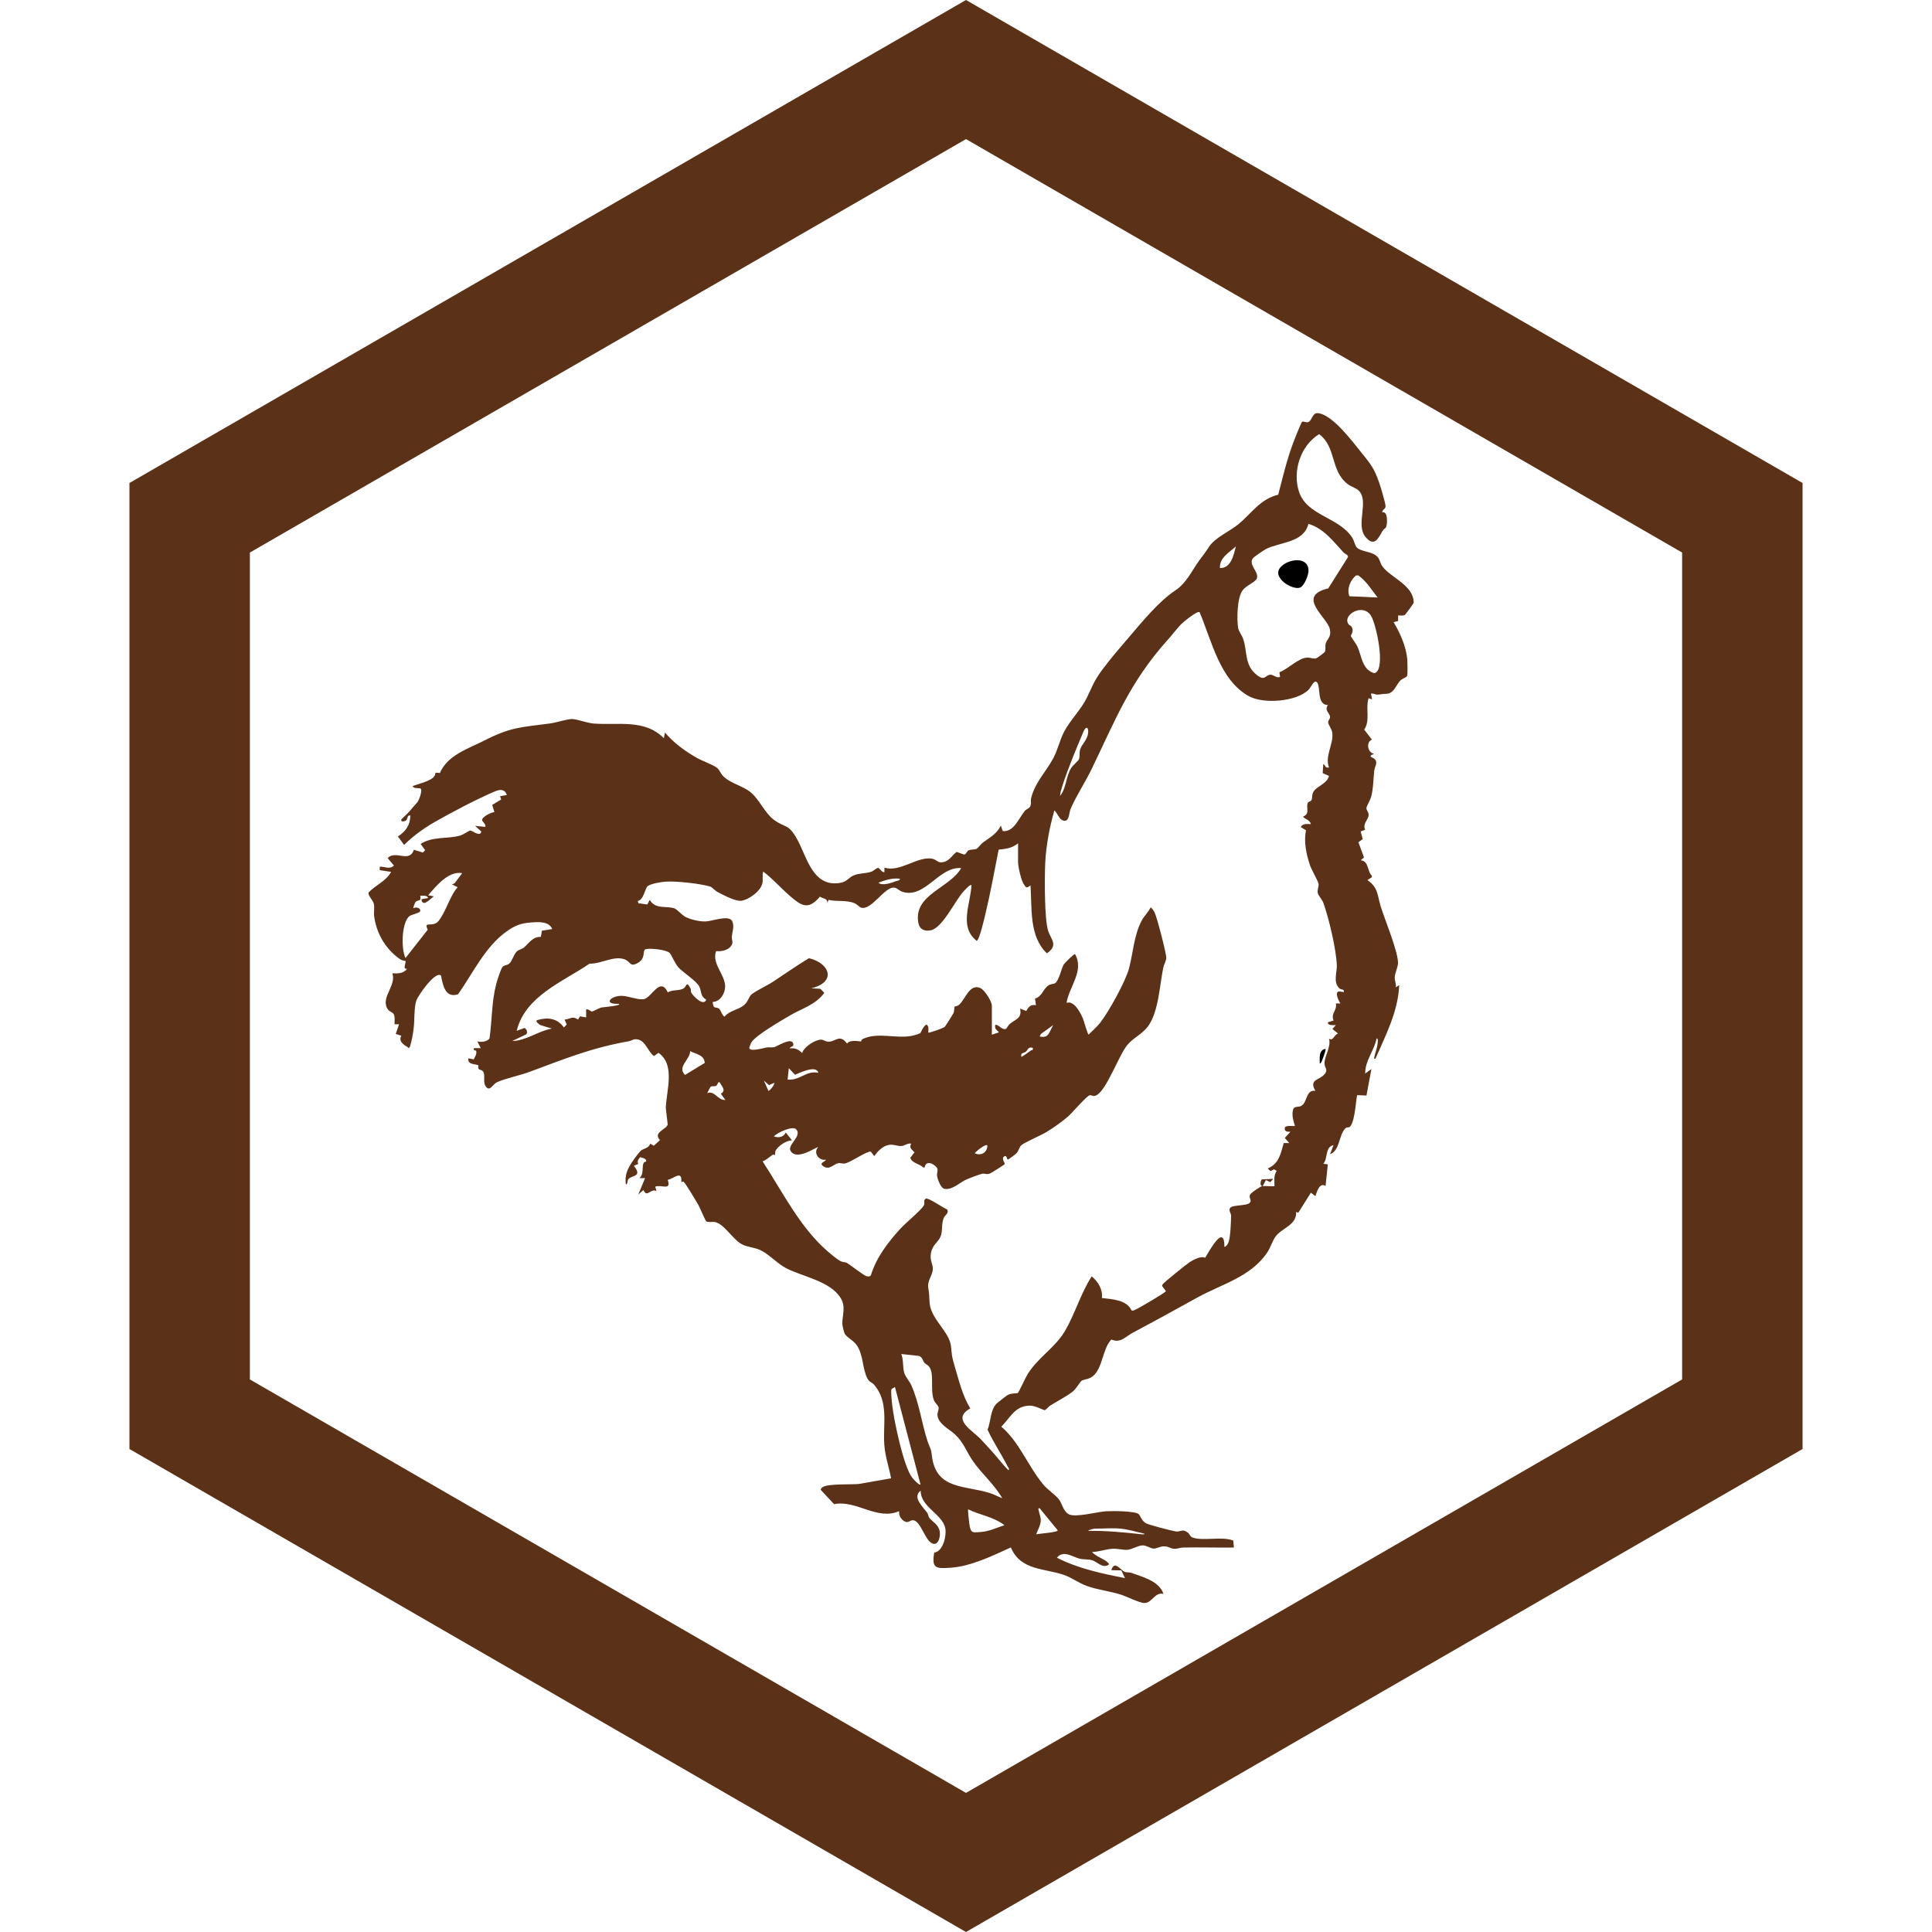 <?xml version="1.0" encoding="UTF-8"?>
<svg id="_レイヤー_2" data-name="レイヤー 2" xmlns="http://www.w3.org/2000/svg" viewBox="0 0 180 180">
  <defs>
    <style>
      .cls-1 {
        fill: #5b3117;
      }

      .cls-2 {
        fill: none;
      }
    </style>
  </defs>
  <g id="_レイヤー_1-2" data-name="レイヤー 1">
    <g>
      <path class="cls-1" d="M90,0L12.06,45v90l77.94,45,77.94-45V45L90,0ZM23.28,51.48L90,12.96l66.72,38.52v77.04l-66.72,38.52-66.72-38.52V51.48Z"/>
      <rect class="cls-2" width="180" height="180"/>
    </g>
    <g>
      <g>
        <path class="cls-2" d="M62.37,88.77c.16.15.49.99.82,1.35.47.5,1.73,1.28,1.97,1.84.2.45.06.83.62,1.17-.25.66-1.2-.34-1.38-.63-.1-.16-.02-.29-.06-.37-.41-.81-.38-.28-.61-.1-.39.31-1.09.11-1.53.42-.71-1.51-1.51.47-2.2.62-.55.12-1.51-.29-2.09-.3-1.04-.01-1.78.83-.26.74.25.19-1.51.32-1.61.34-.29.07-.77.36-.89.38-.15.02-.34-.27-.56-.19v.74s-.58-.1-.58-.1l-.17.3c-.56-.37-.7-.05-1.26,0l.2.46-.26.28c-.62-.87-1.5-.98-2.49-.69-.23.12.19.38.28.46l1.09.33c-1.28.22-2.37,1.14-3.7,1.16l1.32-.63c.14-.22.02-.45-.16-.59l-.74.27c.79-3.23,4.3-4.55,6.79-6.26,1.07.04,2.29-.79,3.29-.39.58.23.46.77,1.26.29.71-.42.36-1.14.66-1.24.38-.13,1.93.04,2.23.33Z"/>
        <path class="cls-2" d="M43.06,81.35l-.7.94-.25.11.53.26c-.17.19-.32.4-.44.62-.44.79-.76,1.76-1.31,2.49s-1.48-.06-1.04.85l-2.07,2.64c-.42-.88-.37-3.16.31-3.86.22-.22,1.01-.3,1.06-.52.06-.28-.41-.42-.63-.26-.05-.05.14-.52.2-.59.22-.24.56,0,.43-.57.25,0,.63-.09.74.21l-.63.11c.11.8.81-.01,1.16-.27l-.53-.1c.76-.88,1.88-2.29,3.17-2.06Z"/>
        <g>
          <path class="cls-1" d="M128.77,47.74c.55-.18.5,1.08.37,1.37-.05.11-.24.2-.31.32-.4.69-.77,1.58-1.59.62-.99-1.16.35-3.32-.64-4.33-.26-.26-.72-.38-1-.59-1.69-1.25-1.06-3.46-2.7-4.68-1.73,1.06-2.5,3.44-1.88,5.35.74,2.27,3.77,2.38,4.98,4.32.17.27.23.7.41.89.4.4,1.33.35,1.83.78.36.31.29.62.58,1.01.76,1.02,2.9,1.74,2.89,3.35,0,.07-.76,1.1-.82,1.14-.18.11-.43.04-.63.05v.51s-.42.12-.42.12c.6.99,1.16,2.26,1.27,3.43.02.27.05,1.38-.01,1.57-.05.14-.4.23-.57.38-.47.4-.61,1.27-1.37,1.29-.41.01-.58.07-.84.08-.17,0-.39-.15-.59-.09l.1.53-.32-.11c-.31.95.18,2.05-.41,2.93l.72.93c-.58.23-.41,1.23.21,1.32l-.24.1c-.28.18.11.24.25.36.38.35.06.65,0,1.08-.1.81-.08,1.67-.29,2.45-.09.34-.42.86-.44,1.05-.03.24.23.36.2.7-.04.43-.59.78-.32,1.33l-.42.17.19.71-.4.29.52,1.42-.31.26c.78.08.58.99,1.04,1.44v.14s-.41.27-.41.27c1.02.69.92,1.44,1.24,2.46.37,1.19,1.62,4.22,1.61,5.26,0,.36-.3.94-.31,1.38,0,.27.16.58.1.89l.32-.21c-.1,2.45-1.26,4.67-2.22,6.87-.2.02-.08-.21-.06-.32.08-.36.23-.71.27-1.11,0-.11.08-.49-.1-.47-.21,1.13-1.08,2.07-1.06,3.27l.58-.42-.46,2.47-.85-.04c-.12.09-.17,2.29-.65,2.9-.18.22-.27-.02-.5.23-.59.64-.48,2.05-1.39,2.37l.32-.84c-.82.18-.5,1.23-.95,1.74l.42.05-.21,2.01c-.57-.34-.79.51-.95.95l-.42-.32-1.18,1.88-.19-.09c.07,1.22-1.31,1.49-1.9,2.27-.31.41-.48,1.04-.8,1.52-1.53,2.27-4.24,2.94-6.49,4.18-2.01,1.11-3.98,2.2-6.02,3.28-.72.38-1.14,1.01-2.01.64-.83.86-.8,2.7-1.74,3.43-.38.3-.76.25-1.04.42-.1.06-.49.72-.76.95-.58.5-1.53.94-2.2,1.39-.14.1-.36.37-.46.39s-.88-.42-1.36-.42c-1.43,0-1.83,1.11-2.69,1.96,1.71,1.47,2.49,3.69,3.91,5.39.4.48,1.11.95,1.44,1.36.31.37.41,1.15.96,1.42.63.31,2.63-.24,3.47-.29.56-.03,2.62-.03,3.01.26.17.13.24.62.71.87.29.15,2.36.69,2.75.75.43.07.63-.29,1.14.12.17.14.2.36.41.44.94.37,2.76-.13,3.81.29l.06.65c-1.57.02-3.14-.03-4.71,0-.28,0-.55.13-.84.12-.36-.01-.52-.23-.95-.23-.4,0-.69.21-.95.21-.31,0-.68-.3-1.05-.3-.43.01-.99.37-1.4.41s-.92-.13-1.45-.09c-.6.04-1.25.28-1.86.3.28.38,1.23.69,1.48,1,.08.1.16.13,0,.22-.53.29-1.02-.31-1.46-.45-.35-.12-.8-.05-1.21-.16-.66-.17-1.5-.82-2.09-.08,1.98,1.01,4.17,1.47,6.34,1.9l-.34-.72-.93-.02c.3-.99.86.03,1.26.16.21.07.44.02.64.1,1.07.39,2.57.77,2.96,1.95-.82-.19-1.04.82-1.75.85-.45.02-1.69-.62-2.27-.8-1.01-.31-2.13-.43-3.12-.79-.76-.27-1.39-.77-2.14-1.03-1.83-.63-4.04-.4-4.94-2.56-1.71.78-3.71,1.76-5.6,1.89-1.36.09-1.8.1-1.54-1.41.81-.09,1.15-1.53,1.04-2.21-.22-1.37-2.32-2.01-2.3-3.56-.82.61.21,1.51.62,2.08.09.13.09.33.18.45.28.37.83.59.97,1.25.08.38-.06,1.22-.54,1.18-.79-.07-1.18-2.14-1.93-2.2-.34-.03-.41.32-.82.09-.33-.18-.53-.56-.49-.94-2.06.9-3.99-1.07-6.06-.65l-1.23-1.32c-.03-.14.11-.23.21-.29.47-.3,2.62-.21,3.32-.27l3.01-.53c-.19-1.02-.56-2.08-.63-3.12-.14-1.94.44-3.97-.95-5.6-.18-.21-.43-.23-.61-.55-.48-.88-.38-2.15-.96-3.06-.36-.57-1.03-.78-1.2-1.22-.08-.2-.19-.67-.19-.88-.01-.79.35-1.55-.16-2.37-.99-1.6-3.6-1.99-5.12-2.8-.81-.43-1.55-1.28-2.36-1.66-.55-.26-1.16-.26-1.69-.53-.87-.43-1.67-1.93-2.56-2.09-.24-.04-.59.06-.79-.06-.07-.04-.59-1.26-.72-1.5-.17-.3-1.25-2.12-1.39-2.19-.06-.03-.15.01-.21.04.08-1.17-.66-.35-1.27-.21.37,1.05-.61.4-1.16.63l.11.42c-.51-.33-.88.68-1.21-.11l-.48.42.63-1.53h-.53c.45-.35.21-.99.39-1.4.07-.16.25-.09.25-.18,0-.27-.38-.3-.57-.37-.16.18-.31.4-.17.63l-.42.17c.84,1.04-.16.87-.5,1.24-.14.15-.03.48-.24.5-.11-.86.11-1.35.55-2.04.14-.22.71-1.01.88-1.13.29-.21.66-.17.85-.63l.32.2.58-.53c-.69-.71.59-.99.72-1.45l-.18-1.55c.06-1.64.91-4.01-.68-5.13l-.42.3c-.54-.38-.77-1.36-1.44-1.53-.48-.12-.54.08-.91.15-3.58.64-5.95,1.64-9.29,2.87-.9.33-2.16.58-2.97.94-.42.19-.65.86-1,.48-.4-.43-.05-1.11-.32-1.48-.18-.25-.52-.01-.43-.57-.4-.16-1-.04-.94-.65l.51.1c.11-.25.29-.47.23-.77-.02-.11-.32,0-.21-.28h.63s-.32-.63-.32-.63c.33.11.98.03,1.14-.29.24-1.69.19-3.42.63-5.08.08-.3.41-1.35.57-1.55.17-.21.42-.14.63-.32.29-.23.42-.89.74-1.16.17-.15.45-.19.62-.33.49-.41.83-1.04,1.59-1l.1-.58.96-.15c-.29-.73-1.27-.67-1.94-.62-1.02.07-1.58.31-2.38.89-1.95,1.42-3.09,3.87-4.45,5.8-1.19.41-1.43-.86-1.59-1.74-.54-.46-2.13,1.86-2.29,2.3-.24.67-.16,1.85-.26,2.6-.07.59-.17,1.19-.36,1.76-.14.18-.11.06-.21,0-.41-.24-.85-.54-.58-1.06l-.52-.16.31-.9h-.42c-.01-.29.06-.66-.07-.93s-.58-.19-.73-.86c-.21-.94.96-1.96.59-2.96.48.03,1.06.03,1.37-.42-.47.04-.03-.56-.16-.74-.38-.03-.55-.19-.84-.42-1.15-.94-1.87-2.28-2.06-3.75-.05-.36.05-.76-.03-1.14-.07-.35-.57-.76-.49-1.06.65-.69,1.62-1.04,2.1-1.92l-1.06-.16v-.32c.48-.03.92.29,1.32-.11l-.58-.69c.71-.79,2.03.49,2.44-.78l.84.26.21-.22-.42-.58c1.13-.74,2.53-.44,3.7-.79.3-.09.8-.45.91-.46.19-.02.95.65,1.04.09l-.58-.53.95.1c.11-.36-.41-.47-.27-.74s.81-.61,1.12-.64l-.2-.67.83-.5-.1-.31.63-.11c-.21-.62-.7-.52-1.2-.3-1.61.69-4,1.94-5.53,2.82-1.02.59-2,1.29-2.84,2.13l-.58-.79c.72-.45,1.16-1.08,1.16-1.95-.36-.06-.18.38-.49.51-.1.04-.42.1-.35-.14.23-.26.52-.48.74-.74.26-.32.53-.6.75-.86.14-.17.53-1.14.29-1.29-.2-.06-.66.03-.72-.23.52-.19,1.7-.46,2.01-.9.24-.34-.13-.38.52-.31.72-1.66,2.58-2.24,4.09-3,2.58-1.31,3.38-1.24,6.2-1.62.57-.08,1.57-.41,2.02-.41s1.4.37,2.01.42c2.24.18,4.77-.45,6.55,1.37l.1-.53c.86.99,1.81,1.69,2.94,2.34.53.31,1.48.62,1.91.95.25.19.33.51.54.73.7.74,1.88.93,2.64,1.58s1.27,1.86,2.06,2.48c1.12.87,1.38.32,2.24,1.88.91,1.66,1.43,4.41,3.92,4.06.76-.11.83-.52,1.38-.73.48-.19,1.08-.15,1.58-.32.24-.08.45-.31.6-.35.21-.06.36.45.64.38v-.42c1.42.49,3.13-1.11,4.47-.82.47.1.52.49,1.16.27.48-.17.7-.62,1.1-.91l.69.25c.22-.03.24-.32.43-.4.23-.1.49-.04.72-.13.16-.07.4-.44.59-.58.66-.49,1.29-.8,1.69-1.59l.17.51c1.04.11,1.49-1.19,2.06-1.88.12-.15.38-.23.47-.37.18-.27.05-.55.12-.83.37-1.47,1.36-2.41,2.04-3.67.46-.85.61-1.71,1.05-2.54.57-1.07,1.55-2.02,2.08-3.1.56-1.14.66-1.57,1.47-2.66s1.64-2.04,2.48-3.02c1.23-1.44,2.8-3.36,4.31-4.35,1.05-.69,1.53-1.83,2.25-2.82.36-.49.54-.69.88-1.23.56-.88,1.97-1.46,2.8-2.16,1.18-.99,2.01-2.32,3.66-2.71.42-1.62.8-3.25,1.39-4.82.1-.26.74-1.91.83-1.97.11-.08.4.1.59.02.34-.14.36-.87.88-.83,1.33.12,3.15,2.55,3.95,3.54.91,1.14,1.28,1.51,1.78,2.98.13.39.58,1.86.58,2.17,0,.22-.24.27-.29.45ZM119.26,63.06l-.06-.43c.81-.29,1.71-1.29,2.55-1.36.33-.03.58.15.89.06.09-.03.76-.53.79-.59.11-.23.01-.52.08-.77.12-.47.56-.56.38-1.38-.25-1.1-3.18-3.05-.14-3.77l1.84-2.92c.02-.23-.28-.29-.4-.41-.95-1.03-1.89-2.29-3.29-2.68-.43,1.76-2.62,1.68-3.95,2.34-.19.09-1.16.76-1.24.88-.39.64.59,1.23.39,1.86-.1.32-1.01.67-1.33,1.11-.51.69-.55,2.65-.42,3.48.05.35.38.73.49,1.09.39,1.23.09,2.44,1.3,3.35.74.56.71-.03,1.23-.06.26-.01.55.34.89.21ZM113.66,52.92c1.02.05,1.29-1.22,1.48-2.01-.61.57-1.53,1.04-1.48,2.01ZM128.35,55.67c-.57-.72-1.04-1.53-1.8-2.06h-.21c-.54.44-.88,1.27-.62,1.94l2.63.12ZM125.64,58.17c.07.09.26.1.34.34.15.44-.15.62-.12.75.03.12.48.7.61.98.3.66.4,1.6.94,2.12.13.13.55.42.73.33.96-.49.08-4.52-.4-5.31-.76-1.25-2.72-.08-2.1.78ZM117.68,110.51c.2-.03,1.02.04,1.06,0,.01-.52-.1-.98.21-1.42l-.25-.15-.33.17-.26-.24c1.06-.47,1.2-1.36,1.49-2.37h.52s-.42-.48-.42-.48l.53-.58c-.29.02-.58,0-.53-.37.08-.25.73-.14.95-.16-.16-.52-.33-1.03-.16-1.59.13-.26.47-.17.69-.26.65-.26.43-1.56,1.37-1.43-.61-1.05.31-.99.79-1.48s.05-.62.06-1.1c.01-.69.64-1.56.42-2.28.4.25.41-.3.84-.48l-.52-.42.32-.37c-.19.02-.81.06-.74-.26l.53-.16c-.29-.67.34-.92.21-1.59h.42c-.15-.22-.59-1.11-.1-1.12l.42.06c.06-.32-.23-.17-.43-.36-.58-.56-.2-1.49-.22-2.11-.05-1.49-.74-4.4-1.25-5.83-.12-.34-.49-.69-.53-.95-.05-.32.11-.57.08-.82-.04-.28-.65-1.3-.8-1.74-.34-1.01-.6-2.2-.37-3.26l-.5-.31c.23-.35.58-.27.95-.27-.09-.39-.49-.42-.74-.69.69-.28.28-.81.44-1.25.06-.16.29-.18.35-.28.12-.19,0-.51.22-.84.31-.48,1.26-.72,1.42-1.43l-.59-.26.06-.85c.24.13.15.42.53.32-.41-1.06.43-2.15.31-3.21-.04-.36-.38-.78-.39-.98-.01-.19.18-.32.18-.51,0-.32-.57-.64-.2-1.11-1.07-.03-.64-1.64-1.01-2.11-.26-.33-.6.5-.79.68-1.14,1.13-4.22,1.35-5.57.6-2.72-1.51-3.46-5.19-4.59-7.83-.21-.15-1.53.93-1.74,1.15-.44.47-.84,1-1.27,1.48-3.5,3.92-4.81,7.37-7.04,11.98-.57,1.19-1.49,2.59-1.97,3.74-.14.33-.11,1.05-.51,1.09-.1.01-.17-.02-.26-.06-.31-.14-.48-.71-.74-.9-.45,1.59-.77,3.25-.85,4.91-.06,1.31-.08,5.19.27,6.29.28.86.98,1.34-.11,2.11-1.68-1.59-1.38-4.21-1.53-6.34-.37.31-.42.24-.65-.14s-.51-1.58-.51-2.03v-1.74c-.55.45-1.13.52-1.81.59-.39,1.98-.75,3.98-1.22,5.94-.08.33-.58,2.56-.83,2.55-1.67-1.31-.56-3.44-.48-5.18-.11-.13-.64.48-.74.58-.79.86-1.95,3.39-3.04,3.62-.59.12-1.05-.07-1.17-.69-.48-2.64,2.93-3.23,3.99-5.1-2.08-.19-3.39,2.93-5.52,2.19-.23-.08-.46-.34-.69-.37-.93-.13-2.13,2.16-3.12,1.86-.14-.04-.35-.29-.56-.39-.78-.35-1.65-.14-2.47-.33l-.11.32c.05-.48-.38-.41-.69-.62-1.1,1.3-1.74.84-2.8-.07-.84-.73-1.59-1.59-2.48-2.27-.12.35,0,.73-.08,1.08-.15.74-1.24,1.53-1.96,1.64-.53.08-1.69-.54-2.21-.81-.25-.13-.52-.45-.66-.5-.91-.29-3.24-.54-4.19-.47-.4.03-1.37.18-1.67.42-.24.19-.38,1.31-.92,1.38l.06.21.83.12.22-.43c.55.9,1.5.54,2.28.78.27.08.7.63,1.08.82.48.24,1.28.42,1.82.41.63-.01,2.1-.62,2.49-.07.25.47.03,1.01-.02,1.49-.02.22.11.45.04.66-.2.56-.96.75-1.5.68-.44,1.17.86,2.21.84,3.31-.02.66-.46,1.41-1.17,1.43.09.74.27.4.59.62.19.13.26.61.52.75.45-.56,1.27-.63,1.8-1.06.41-.32.45-.81.75-1.04.46-.36,1.38-.77,1.93-1.13,1.13-.74,2.23-1.52,3.39-2.22,1.98.48,2.57,2.24.21,2.81l.85.04.37.38c-.83,1.13-2.07,1.44-3.19,2.1-.81.48-3.2,1.85-3.61,2.52-.08.14-.11.31-.19.45-.08.5,1.36.06,1.61.02.23-.04.47.02.71-.03.27-.06,1.58-.94,1.77-.35.11.35-.29.27-.32.47.51-.08.8.1,1.16.42.16-.57,1.2-1.24,1.77-1.24.22,0,.39.2.72.19.64-.02,1.01-.74,1.69.18.26-.42,1.24-.18,1.31-.2.01,0,0-.16.15-.23,1.44-.68,3.15.02,4.65-.31.16-.04.61-.16.72-.24.04-.03.29-.72.58-.79.25.18.15.48.16.74.06.07,1.41-.42,1.53-.53.06-.05.77-1.18.82-1.29.08-.19.06-.54.1-.59.03-.03.27-.05.41-.17.59-.51.97-2,1.98-1.57.41.18,1.08,1.24,1.08,1.66v2.69l.63-.21c.05-.06-.27-.26-.3-.39-.19-.71.51-.04.62.01.49.23.42-.16.73-.42.55-.45,1.14-.51.95-1.42l.57.22c.23-.39.4-.62.91-.54l-.09-.62c.63-.14.77-.93,1.26-1.23.24-.15.48-.12.6-.19.38-.24.6-1.4.82-1.76.1-.15.9-.95,1.05-.96.88,1.57-.55,3.02-.79,4.54.71-.23,1.29.91,1.53,1.48.09.21.43,1.48.53,1.48.36-.38.77-.71,1.09-1.13.79-1.01,2.35-3.83,2.67-5.04.39-1.47.45-3.06,1.17-4.43.24-.46.61-.78.83-1.23.08-.06.32.33.37.42.22.41,1.12,3.9,1.1,4.28-.01.25-.22.6-.28.89-.34,1.65-.44,4.2-1.46,5.52-.52.68-1.35,1.03-1.9,1.7-.81.99-1.93,4.26-2.92,4.7-.25.11-.39-.05-.57-.03-.26.03-1.64,1.65-2.02,1.98-.6.52-1.35,1.04-2.03,1.46-.48.29-2.11.99-2.35,1.24-.15.15-.23.51-.43.73-.08.09-.74.58-.79.58-.14-.06-.1-.4-.31-.31-.39.17.07.63,0,.74-.04.07-1.24.82-1.36.87-.33.13-.46-.02-.71.02-.23.04-1.39.48-1.62.6-.51.26-1.31,1-1.97.79-.31-.1-.59-.89-.63-1.18-.05-.33.15-.55-.04-.79-.32-.39-1.01-.69-1.12,0h-.14c-.36-.37-1.03-.38-1.2-.9l.39-.51c-.25-.3-.52-.37-.31-.81-.34-.07-.59.2-.9.22-.42.03-.75-.2-1.24-.09-.57.14-.97.58-1.3,1.03l-.32-.42c-.41-.04-1.84.99-2.39,1.1-.26.05-.43-.06-.64-.02-.44.08-.81.68-1.39.29-.45-.31.12-.38.25-.62-.68.14-1.21-.65-.74-1.16-.1-.09-1.93,1.3-2.55.37-.37-.56,1.03-1.35.55-1.99-.29-.46-1.85.28-2.12.62.45.14.9.08,1.11-.37l.58.74c-.52-.01-1.3.51-1.53.96-.07.14-.03.36-.06.41,0,0-.14-.07-.2-.04-.32.2-.57.49-.95.62,1.85,2.83,3.44,6.09,6.02,8.35.3.26.87.74,1.19.92.29.16.48.1.64.19.39.23,1.57,1.18,1.84,1.24.15.03.3.05.4-.09.51-1.67,1.59-3.06,2.75-4.34.48-.53,1.91-1.69,2.18-2.16.14-.24-.1-.47.2-.64.23-.1,1.65.9,1.99,1.02.16.36-.21.51-.32.75-.26.59-.09,1.28-.32,1.79-.26.58-.84.79-.91,1.73-.04.52.21.86.2,1.26,0,.6-.55,1.09-.42,1.79s.06.85.13,1.46c.17,1.48,1.83,2.61,1.98,3.94.1.89.06.92.32,1.79.41,1.37.73,2.79,1.48,4.02-1.79,1,.19,2.04.96,2.85.37.39.75.82,1.11,1.21.5.55.94,1.17,1.48,1.69.15-.08-.02-.26-.07-.35-.59-1.16-1.33-2.24-1.87-3.42.31-.76.25-1.81.82-2.41.11-.11.94-.76,1.07-.83.34-.18.81-.12.93-.18.09-.05.73-1.47.92-1.77,1.04-1.62,2.56-2.45,3.48-4.02s1.46-3.49,2.48-5.07c.59.47,1.05,1.22.95,2.01.95.12,2.3.16,2.76,1.15.12.07.27-.02.38-.07.33-.14,2.71-1.54,2.83-1.71l-.36-.49.04-.14c.07-.15,2.29-1.93,2.56-2.1.36-.22,1.06-.59,1.41-.38.4-.65,1.8-3.28,1.8-1.01.18-.06.3-.25.37-.42.19-.46.24-1.92.25-2.49,0-.24-.25-.47-.1-.72.25-.37,1.89-.12,1.92-.65.01-.19-.16-.35-.06-.58.09-.2,1.02-.82,1.22-.85-.35.12-.25-.49-.11-.59l1.06-.05-.28.31-.41-.2-.27.53ZM98.76,74.16c.6-.73.53-1.8,1.04-2.61.17-.27.69-.67.74-.85.07-.25,0-.55.09-.86.15-.52.68-.87.75-1.58.05-.51-.2-.64-.43-.11-.64,1.5-1.5,3.57-1.98,5.1-.09.29-.19.6-.21.9ZM43.06,81.35c-1.28-.23-2.4,1.18-3.17,2.06l.53.1c-.35.25-1.05,1.07-1.16.27l.63-.11c-.11-.3-.49-.2-.74-.21.13.58-.21.34-.43.57-.06.07-.25.54-.2.59.22-.16.7-.02.63.26-.05.22-.85.3-1.06.52-.68.7-.73,2.98-.31,3.86l2.07-2.64c-.43-.91.5-.12,1.04-.85s.87-1.71,1.31-2.49c.12-.22.27-.43.44-.62l-.53-.26.25-.11.7-.94ZM83.85,81.87c-.71-.09-1.36.12-2.01.37.38.33,1.22.01,1.65-.15.13-.05.32-.02.36-.22ZM62.37,88.77c-.3-.29-1.85-.46-2.23-.33-.3.1.04.81-.66,1.24-.8.48-.69-.06-1.26-.29-1-.4-2.22.43-3.29.39-2.5,1.7-6,3.02-6.79,6.26l.74-.27c.19.14.3.37.16.59l-1.32.63c1.33-.03,2.42-.94,3.7-1.16l-1.09-.33c-.1-.08-.51-.34-.28-.46.99-.29,1.87-.18,2.49.69l.26-.28-.2-.46c.57-.05.7-.37,1.26,0l.17-.3.58.1v-.74c.22-.08.41.21.56.19.12-.02.6-.31.89-.38.1-.02,1.87-.16,1.61-.34-1.52.08-.78-.76.26-.74.58,0,1.54.42,2.09.3.69-.15,1.49-2.13,2.2-.62.44-.3,1.14-.1,1.53-.42.23-.18.2-.71.61.1.04.08-.04.21.06.37.18.3,1.13,1.29,1.38.63-.56-.34-.43-.72-.62-1.17-.24-.56-1.5-1.33-1.97-1.84-.33-.36-.66-1.2-.82-1.35ZM98.12,95.51l-1.13.81-.13.24c.88.22.89-.44,1.27-1.06ZM96.22,97.62c-.46-.12-.45.21-.64.36-.23.18-.51.06-.42.48.03.04.76-.5.86-.57.12-.09.26,0,.2-.27ZM64.3,97.94c-.01.79-1.24,1.45-.48,2.21l1.84-1.12c-.05-.77-.82-.81-1.36-1.1ZM76.24,99.94c-.2-.73-1.68-.01-2.17.19l-.58-.61-.11,1.06c1.13.12,1.73-.87,2.85-.63ZM72.12,100.89l-.47.21-.48-.42.42.95c.08.06.65-.62.53-.74ZM67.58,102.48l-.42-.58c.52-.32.11-.65-.11-1.06-.15-.11-.21.25-.32.32-.16.09-.38,0-.51.08-.06.03-.26.5-.34.61.68-.3,1,.68,1.69.63ZM91.99,106.71c-.18-.18-1.2.68-1.16.74.59.27,1.16-.08,1.16-.74ZM93.37,139.57c-.73-1.27-1.9-2.26-2.73-3.45-.64-.93-.84-1.73-1.71-2.52-.52-.47-1.57-.97-1.59-1.8,0-.25.16-.49.1-.71-.03-.13-.33-.39-.43-.64-.38-.96.08-2.47-.46-3.14-.12-.15-.3-.2-.41-.33-.18-.21-.18-.51-.51-.65l-1.66-.18c.21.52.13,1.18.26,1.7.1.41.51.83.68,1.22.76,1.72.94,3.5,1.52,5.24.23.68.31.58.39,1.3.37,3.19,3.01,2.75,5.39,3.49.41.13.77.34,1.16.48ZM85.76,138.3l-2.38-9.08c-.08.09-.26.11-.32.21-.09.14.04,1.25.07,1.52.16,1.41,1.06,5.7,1.85,6.71.09.11.66.77.78.64ZM96.54,142.95c.28-.07,2-.18,2.01-.37l-1.69-2.06c-.18-.03-.1.13-.08.24.06.34.21.57.18.96-.03.43-.28.83-.42,1.23ZM93.58,142.1c-.97-.77-2.28-.94-3.38-1.48-.05.06.1,1.31.13,1.5.14.76.32.66,1.08.61s1.47-.41,2.17-.63ZM104.41,142.42c-.75-.07-1.66,0-2.43,0-.03,0-.59.11-.58.21,1.68-.03,3.35.14,5.02.32.3,0,.3-.04,0-.11-.58-.14-1.44-.37-2.01-.42Z"/>
          <path class="cls-2" d="M93.37,139.57c-.4-.14-.76-.35-1.16-.48-2.38-.74-5.02-.3-5.39-3.49-.08-.72-.17-.62-.39-1.3-.58-1.74-.76-3.52-1.52-5.24-.17-.39-.58-.81-.68-1.22-.13-.52-.04-1.18-.26-1.7l1.66.18c.33.14.33.45.51.65.11.13.29.17.41.33.54.67.07,2.18.46,3.14.1.25.4.51.43.64.06.22-.11.47-.1.71.03.83,1.08,1.33,1.59,1.8.87.79,1.07,1.59,1.71,2.52.83,1.19,2,2.18,2.73,3.45Z"/>
          <path class="cls-2" d="M85.76,138.3c-.12.12-.7-.53-.78-.64-.78-1.01-1.69-5.31-1.85-6.71-.03-.27-.16-1.38-.07-1.52.06-.1.24-.12.32-.21l2.38,9.08Z"/>
          <path class="cls-2" d="M93.58,142.1c-.7.22-1.43.58-2.17.63s-.94.15-1.08-.61c-.04-.2-.18-1.45-.13-1.5,1.1.54,2.41.71,3.38,1.48Z"/>
          <path class="cls-2" d="M96.54,142.95c.14-.4.38-.8.42-1.23.03-.39-.12-.62-.18-.96-.02-.11-.1-.27.08-.24l1.69,2.06c0,.19-1.73.3-2.01.37Z"/>
          <path class="cls-2" d="M104.41,142.42c.57.05,1.43.28,2.01.42.29.07.3.11,0,.11-1.67-.18-3.34-.35-5.02-.32,0-.1.55-.21.58-.21.77,0,1.68-.07,2.43,0Z"/>
          <g>
            <path class="cls-2" d="M64.3,97.94c.54.29,1.31.33,1.36,1.1l-1.84,1.12c-.76-.76.46-1.43.48-2.21Z"/>
            <g>
              <path class="cls-2" d="M67.58,102.48c-.69.04-1.01-.93-1.69-.63.08-.11.28-.58.34-.61.12-.07.34.02.51-.08.11-.06.17-.43.32-.32.22.41.62.74.11,1.06l.42.58Z"/>
              <path class="cls-2" d="M76.24,99.94c-1.12-.24-1.72.75-2.85.63l.11-1.06.58.61c.49-.2,1.97-.91,2.17-.19Z"/>
              <path class="cls-2" d="M91.99,106.71c0,.66-.57,1.01-1.16.74-.04-.06.98-.91,1.16-.74Z"/>
              <path class="cls-2" d="M98.12,95.51c-.38.61-.39,1.27-1.27,1.06l.13-.24,1.13-.81Z"/>
              <path class="cls-2" d="M72.12,100.89c.12.12-.45.8-.53.74l-.42-.95.48.42.47-.21Z"/>
              <path class="cls-2" d="M96.22,97.62c.06.27-.08.18-.2.27-.09.07-.82.61-.86.57-.1-.42.19-.3.42-.48.19-.15.18-.49.64-.36Z"/>
            </g>
          </g>
        </g>
      </g>
      <g>
        <path class="cls-2" d="M117.68,110.51c-.2.03-1.13.65-1.22.85-.1.23.07.39.06.58-.03.53-1.67.28-1.92.65-.15.25.1.47.1.72,0,.57-.06,2.03-.25,2.49-.07.17-.19.36-.37.42,0-2.27-1.39.36-1.8,1.01-.35-.2-1.05.16-1.41.38-.27.17-2.49,1.95-2.56,2.1l-.04.14.36.49c-.12.17-2.51,1.57-2.83,1.71-.11.05-.26.14-.38.07-.47-.99-1.81-1.03-2.76-1.15.1-.79-.36-1.54-.95-2.01-1.02,1.58-1.53,3.46-2.48,5.07s-2.44,2.4-3.48,4.02c-.19.3-.84,1.72-.92,1.77-.11.07-.59,0-.93.18-.13.07-.96.72-1.07.83-.58.6-.51,1.65-.82,2.41.54,1.18,1.28,2.27,1.87,3.42.05.1.22.28.07.35-.53-.52-.97-1.15-1.48-1.69-.37-.4-.74-.82-1.11-1.21-.77-.81-2.75-1.84-.96-2.85-.75-1.23-1.06-2.65-1.48-4.02-.26-.87-.22-.91-.32-1.79-.15-1.33-1.81-2.46-1.98-3.94-.07-.61,0-.78-.13-1.46s.42-1.19.42-1.79c0-.4-.25-.73-.2-1.26.08-.94.66-1.16.91-1.73.23-.52.06-1.2.32-1.79.11-.24.48-.4.32-.75-.34-.12-1.76-1.13-1.99-1.02-.3.17-.06.4-.2.64-.27.47-1.7,1.63-2.18,2.16-1.15,1.27-2.23,2.67-2.75,4.34-.1.14-.25.12-.4.09-.28-.06-1.45-1.01-1.84-1.24-.16-.09-.34-.03-.64-.19-.32-.18-.9-.67-1.19-.92-2.58-2.26-4.17-5.52-6.02-8.35.38-.13.63-.42.95-.62.06-.04.2.04.2.04.03-.06-.01-.27.06-.41.23-.45,1.01-.97,1.53-.96l-.58-.74c-.21.45-.66.51-1.11.37.27-.33,1.83-1.07,2.12-.62.49.64-.92,1.43-.55,1.99.61.93,2.44-.46,2.55-.37-.47.51.06,1.31.74,1.16-.13.25-.7.32-.25.62.58.39.95-.21,1.39-.29.21-.04.37.07.64.02.56-.11,1.98-1.13,2.39-1.1l.32.42c.33-.44.73-.89,1.3-1.03.49-.12.82.11,1.24.09.31-.02.56-.29.9-.22-.21.44.06.5.31.81l-.39.51c.17.52.84.53,1.2.89h.14c.12-.68.81-.38,1.12,0,.19.24,0,.46.04.79.04.3.31,1.08.63,1.18.67.21,1.46-.53,1.97-.79.24-.12,1.4-.56,1.62-.6.25-.04.38.11.71-.02.12-.05,1.32-.8,1.36-.87.07-.11-.39-.58,0-.74.21-.09.18.25.31.31.05,0,.72-.49.79-.58.2-.22.28-.58.43-.73.25-.25,1.87-.94,2.35-1.24.68-.41,1.43-.93,2.03-1.46.38-.33,1.76-1.95,2.02-1.98.18-.02.32.14.57.03.99-.44,2.11-3.71,2.92-4.7.54-.66,1.37-1.02,1.9-1.7,1.01-1.32,1.12-3.87,1.46-5.52.06-.28.27-.64.28-.89.02-.38-.88-3.86-1.1-4.28-.05-.09-.29-.48-.37-.42-.22.45-.59.77-.83,1.23-.72,1.37-.77,2.97-1.17,4.43-.32,1.21-1.88,4.03-2.67,5.04-.32.41-.73.75-1.09,1.13-.1,0-.44-1.26-.53-1.48-.24-.57-.82-1.72-1.53-1.48.24-1.53,1.67-2.97.79-4.54-.15,0-.96.8-1.05.96-.22.36-.44,1.52-.82,1.76-.12.07-.37.05-.6.19-.48.3-.63,1.09-1.26,1.23l.09.62c-.51-.08-.68.14-.91.54l-.57-.22c.18.91-.41.98-.95,1.42-.32.26-.25.65-.73.42-.11-.05-.81-.72-.62-.01.04.13.35.32.3.39l-.63.21v-2.69c0-.42-.67-1.48-1.08-1.66-1.01-.44-1.39,1.05-1.98,1.57-.14.12-.38.14-.41.17-.04.05-.02.4-.1.59-.05.11-.77,1.24-.82,1.29-.12.11-1.47.6-1.53.53-.01-.26.09-.56-.16-.74-.29.07-.54.76-.58.79-.11.08-.55.2-.72.24-1.5.34-3.22-.37-4.65.31-.14.06-.13.22-.15.23-.07.03-1.05-.21-1.31.2-.68-.92-1.05-.2-1.69-.18-.32.01-.5-.19-.72-.19-.57,0-1.61.67-1.77,1.24-.36-.32-.65-.5-1.16-.42.02-.21.43-.12.32-.47-.19-.6-1.49.29-1.77.35-.24.05-.48,0-.71.03-.25.04-1.69.48-1.61-.02.08-.14.1-.31.19-.45.41-.67,2.81-2.04,3.61-2.52,1.12-.66,2.37-.97,3.19-2.1l-.37-.38-.85-.04c2.35-.58,1.77-2.33-.21-2.81-1.16.7-2.26,1.48-3.39,2.22-.55.36-1.48.77-1.93,1.13-.3.24-.35.72-.75,1.04-.53.42-1.35.49-1.8,1.06-.26-.14-.33-.62-.52-.75-.32-.23-.51.12-.59-.62.71-.02,1.15-.78,1.17-1.43.03-1.1-1.28-2.14-.84-3.31.53.07,1.29-.11,1.5-.68.07-.21-.06-.44-.04-.66.05-.48.27-1.02.02-1.49-.39-.55-1.86.06-2.49.07-.54,0-1.34-.17-1.82-.41-.38-.19-.82-.74-1.08-.82-.78-.24-1.73.11-2.28-.78l-.22.43-.83-.12-.06-.21c.53-.07.68-1.19.92-1.38.29-.24,1.27-.39,1.67-.42.95-.06,3.28.19,4.19.47.14.04.41.37.66.5.52.27,1.68.89,2.21.81.72-.11,1.81-.9,1.96-1.64.07-.36-.05-.74.08-1.08.89.68,1.64,1.55,2.48,2.27,1.06.91,1.7,1.36,2.8.07.31.21.74.14.69.62l.11-.32c.82.19,1.69-.03,2.47.33.22.1.43.35.56.39.99.29,2.19-1.99,3.12-1.86.23.03.46.29.69.37,2.13.75,3.43-2.38,5.52-2.19-1.06,1.87-4.47,2.46-3.99,5.1.11.62.57.81,1.17.69,1.09-.22,2.25-2.76,3.04-3.62.09-.1.62-.71.74-.58-.08,1.73-1.2,3.87.48,5.18.24,0,.75-2.23.83-2.55.47-1.96.83-3.96,1.22-5.94.68-.07,1.26-.13,1.81-.59v1.74c0,.45.26,1.63.51,2.03s.29.44.65.14c.16,2.13-.15,4.75,1.53,6.34,1.08-.77.38-1.26.11-2.11-.36-1.1-.34-4.98-.27-6.29.08-1.66.4-3.32.85-4.91.26.19.43.75.74.9.08.04.16.07.26.06.4-.04.37-.76.51-1.09.48-1.15,1.39-2.55,1.97-3.74,2.23-4.61,3.54-8.06,7.04-11.98.43-.48.83-1.01,1.27-1.48.21-.23,1.53-1.3,1.74-1.15,1.13,2.65,1.87,6.32,4.59,7.83,1.35.75,4.42.53,5.57-.6.19-.19.53-1.02.79-.68.37.47-.06,2.08,1.01,2.11-.37.47.21.79.2,1.11,0,.19-.2.32-.18.51.02.2.35.62.39.98.12,1.06-.71,2.15-.31,3.21-.38.1-.29-.18-.53-.32l-.06.85.59.26c-.16.71-1.11.95-1.42,1.43-.21.33-.1.65-.22.84-.06.1-.3.12-.35.28-.15.44.26.97-.44,1.25.25.26.65.29.74.69-.37,0-.72-.08-.95.27l.5.31c-.23,1.06.03,2.25.37,3.26.15.44.76,1.46.8,1.74.03.24-.13.5-.08.82.04.26.41.61.53.95.51,1.42,1.21,4.34,1.25,5.83.02.62-.36,1.55.22,2.11.2.19.49.05.43.36l-.42-.06c-.49,0-.05.9.1,1.12h-.42c.13.66-.5.91-.21,1.59l-.53.16c-.07.32.55.28.74.26l-.32.37.52.42c-.43.18-.44.73-.84.48.22.72-.4,1.59-.42,2.28,0,.48.42.61-.06,1.1s-1.4.42-.79,1.48c-.94-.13-.72,1.18-1.37,1.43-.22.09-.56,0-.69.26-.17.55,0,1.07.16,1.59-.22.02-.87-.09-.95.16-.06.37.24.39.53.37l-.53.58.42.47h-.52c-.29,1.02-.43,1.91-1.49,2.38l.26.24.33-.17.25.15c-.32.44-.2.91-.21,1.42-.04.04-.86-.03-1.06,0l.27-.53.41.2.28-.31-1.06.05c-.13.09-.23.71.11.59ZM123.49,97.72c-.65.11-.53.88-.53,1.37.16-.02.23-.36.29-.5s.3-.8.24-.87Z"/>
        <path d="M123.49,97.72c.07.07-.18.74-.24.87s-.13.48-.29.5c0-.49-.12-1.26.53-1.37Z"/>
        <g>
          <path class="cls-2" d="M119.26,63.06c-.34.13-.62-.22-.89-.21-.52.02-.49.61-1.23.06-1.21-.91-.9-2.12-1.3-3.35-.12-.36-.44-.74-.49-1.09-.13-.83-.09-2.79.42-3.48.32-.44,1.23-.79,1.33-1.11.2-.64-.78-1.22-.39-1.86.08-.12,1.05-.78,1.24-.88,1.33-.66,3.53-.58,3.95-2.34,1.4.39,2.34,1.65,3.29,2.68.12.13.42.18.4.41l-1.84,2.92c-3.04.72-.11,2.68.14,3.77.19.82-.25.9-.38,1.38-.06.25.03.54-.08.77-.03.06-.7.56-.79.59-.31.09-.56-.09-.89-.06-.84.07-1.75,1.08-2.55,1.36l.06.43ZM119.3,52.85c-.86.98,1.15,2.17,1.83,1.89.39-.16.78-1.15.78-1.56,0-1.4-1.92-1.12-2.61-.33Z"/>
          <path class="cls-2" d="M125.64,58.17c-.62-.86,1.34-2.03,2.1-.78.48.79,1.36,4.82.4,5.31-.17.09-.6-.21-.73-.33-.55-.53-.64-1.46-.94-2.12-.13-.28-.58-.86-.61-.98-.03-.13.27-.31.12-.75-.08-.24-.28-.25-.34-.34Z"/>
          <path class="cls-2" d="M128.35,55.67l-2.63-.12c-.26-.67.08-1.5.62-1.95h.21c.76.54,1.23,1.35,1.8,2.07Z"/>
          <path class="cls-2" d="M98.76,74.16c.02-.31.12-.61.21-.9.48-1.53,1.34-3.61,1.98-5.1.23-.53.49-.4.43.11-.08.71-.6,1.06-.75,1.58-.09.31-.02.61-.09.86-.05.18-.57.57-.74.85-.51.81-.43,1.88-1.04,2.61Z"/>
          <path class="cls-2" d="M113.66,52.92c-.05-.97.86-1.44,1.48-2.01-.19.79-.45,2.06-1.48,2.01Z"/>
          <path class="cls-2" d="M83.85,81.87c-.03.2-.22.17-.36.22-.43.16-1.27.48-1.65.15.65-.25,1.3-.46,2.01-.37Z"/>
          <path d="M119.3,52.85c.69-.79,2.62-1.07,2.61.33,0,.41-.39,1.4-.78,1.56-.68.28-2.69-.91-1.83-1.89Z"/>
        </g>
      </g>
    </g>
  </g>
</svg>